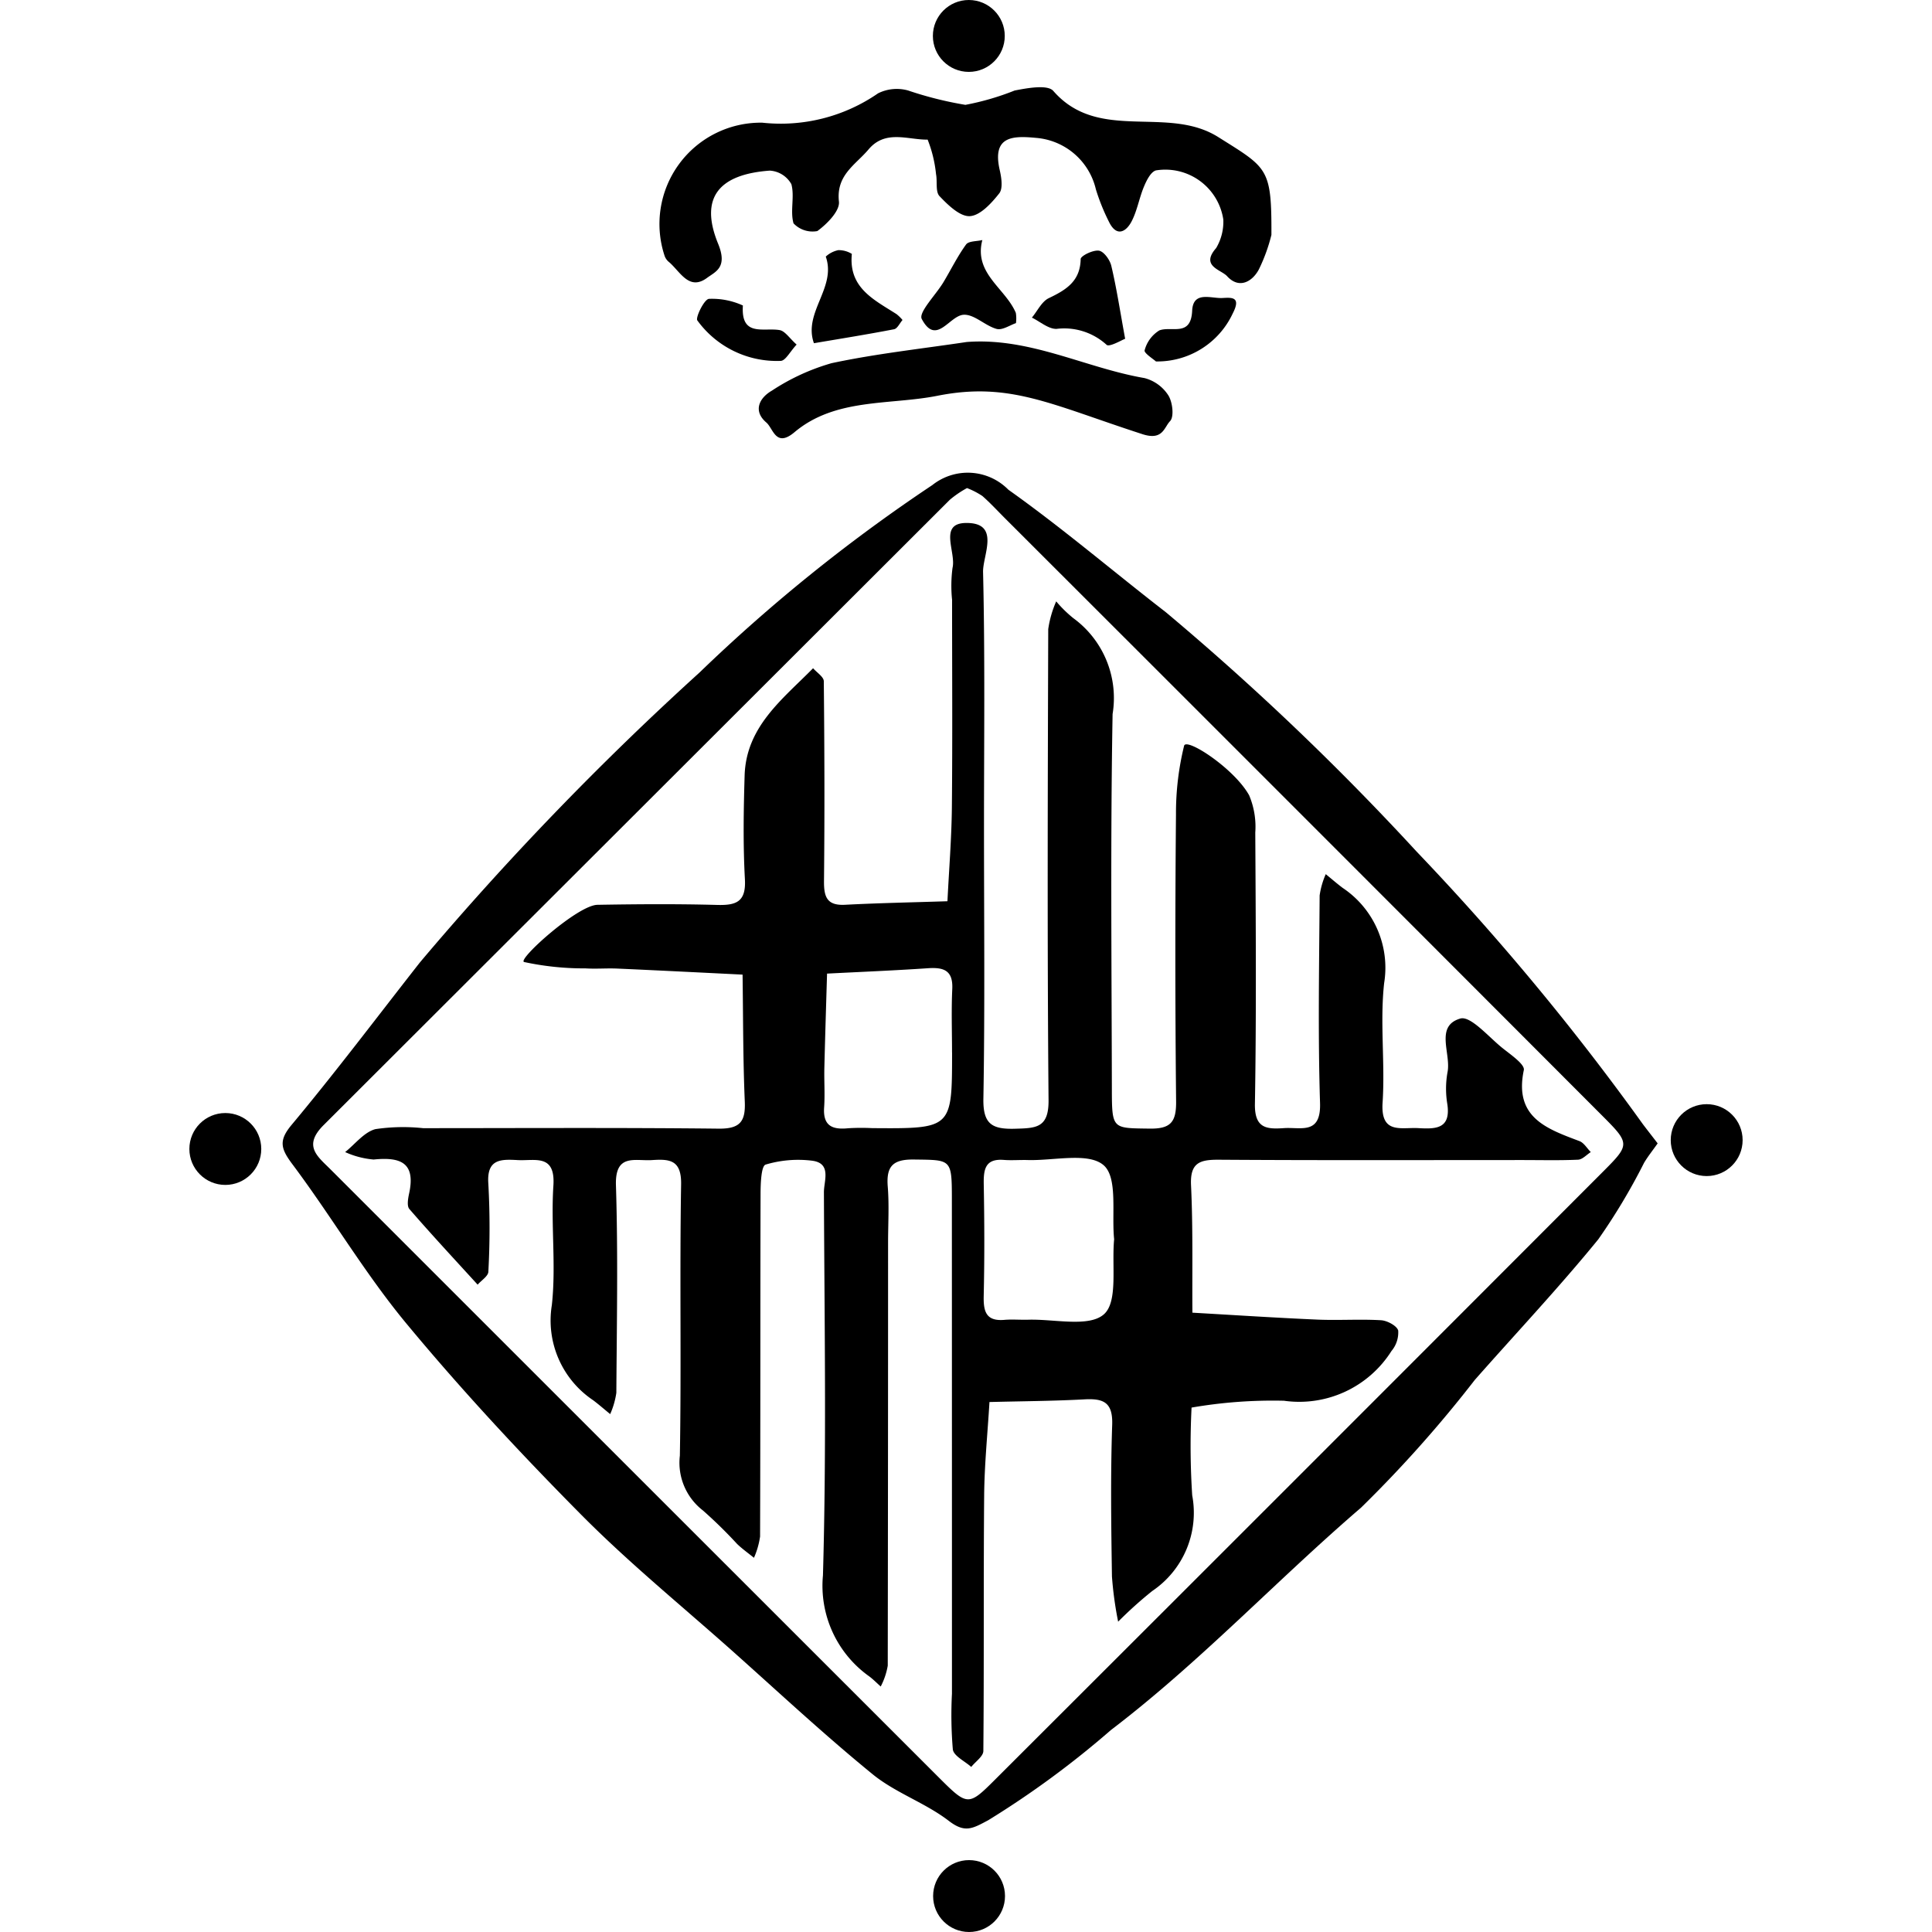 <svg id="Layer_1" data-name="Layer 1" xmlns="http://www.w3.org/2000/svg" viewBox="0 0 48 48"><title>_</title><path d="M41.184,28.407c-.129.183-.245.327-.338.484a15.274,15.274,0,0,1-1.138,1.901c-.978,1.2-2.043,2.33-3.068,3.493A31.067,31.067,0,0,1,33.814,37.458c-2.102,1.806-3.998,3.836-6.213,5.524a23.03,23.03,0,0,1-3.045,2.239c-.401.214-.582.326-.986.016-.582-.447-1.321-.693-1.888-1.155-1.2-.978-2.335-2.038-3.492-3.069-1.256-1.118-2.565-2.185-3.747-3.377-1.508-1.522-2.972-3.096-4.339-4.744-1.035-1.247-1.864-2.664-2.838-3.965-.287-.384-.352-.584-.022-.979,1.1-1.317,2.134-2.693,3.192-4.041a75.237,75.237,0,0,1,6.943-7.198A41.359,41.359,0,0,1,23.163,12.052a1.415,1.415,0,0,1,1.89.115c1.348.957,2.606,2.033,3.909,3.041a66.829,66.829,0,0,1,6.232,5.948,62.856,62.856,0,0,1,5.625,6.777C40.93,28.08,41.044,28.224,41.184,28.407ZM24.025,12.126a2.566,2.566,0,0,0-.426.29q-7.778,7.767-15.556,15.534c-.523.52-.156.778.171,1.105q7.563,7.562,15.127,15.122c.694.693.723.694,1.372.046q7.569-7.556,15.125-15.125c.659-.66.658-.689-.024-1.372q-7.416-7.429-14.843-14.847c-.187-.187-.366-.382-.564-.556A1.964,1.964,0,0,0,24.025,12.126Z"/><path d="M31.588,5.836a4.271,4.271,0,0,1-.312.858c-.158.299-.488.498-.788.169-.151-.166-.67-.248-.273-.7a1.282,1.282,0,0,0,.178-.709,1.457,1.457,0,0,0-1.676-1.22c-.129.04-.231.249-.295.401-.118.281-.167.593-.306.862-.123.239-.351.404-.544.053a5.183,5.183,0,0,1-.345-.845A1.662,1.662,0,0,0,25.746,3.426c-.59-.057-1.102-.046-.908.8.043.188.084.456-.012.578-.191.242-.47.55-.729.566-.246.015-.546-.277-.755-.497-.105-.111-.05-.365-.087-.55a3.191,3.191,0,0,0-.208-.854c-.492.007-1.048-.255-1.468.243-.325.386-.809.635-.736,1.297.026.23-.296.557-.537.732a.651.651,0,0,1-.591-.192c-.088-.304.031-.668-.054-.974a.66.66,0,0,0-.535-.336c-1.252.09-1.759.66-1.284,1.818.241.588-.063.69-.276.847-.446.33-.666-.155-.941-.39a.347.347,0,0,1-.111-.151,2.517,2.517,0,0,1,2.424-3.315,4.252,4.252,0,0,0,2.877-.729,1.04,1.04,0,0,1,.749-.07,9.044,9.044,0,0,0,1.421.356,6.572,6.572,0,0,0,1.223-.356c.318-.062.819-.153.961.01,1.124,1.291,2.829.348,4.097,1.146C31.498,4.18,31.594,4.168,31.588,5.836Z"/><path d="M24.016,8.497c1.57-.12,2.948.643,4.418.896a1.003,1.003,0,0,1,.593.43c.106.168.147.532.043.64-.15.154-.178.489-.686.324-2.284-.741-3.302-1.309-5.094-.954-1.184.235-2.536.05-3.551.905-.466.392-.526-.092-.699-.24-.343-.293-.169-.616.135-.791a5.376,5.376,0,0,1,1.485-.684C21.767,8.787,22.897,8.665,24.016,8.497Z"/><path d="M27.954,8.417c-.082.029-.394.215-.462.149A1.562,1.562,0,0,0,26.249,8.171c-.201.005-.408-.181-.612-.28.138-.165.243-.398.419-.483.43-.206.782-.418.793-.972.002-.08.31-.231.454-.208.122.019.272.227.307.376C27.738,7.142,27.821,7.691,27.954,8.417Z"/><path d="M25.241,8.028c-.15.05-.338.182-.48.144-.286-.078-.553-.365-.818-.352-.355.017-.682.785-1.042.105-.086-.163.349-.599.538-.913.188-.313.349-.644.563-.938.064-.088.265-.076.404-.11-.218.832.574,1.197.832,1.81A.857.857,0,0,1,25.241,8.028Z"/><path d="M22.423,7.95c-.069.079-.128.214-.21.23-.661.128-1.326.234-1.991.347-.274-.764.567-1.381.294-2.152a.655.655,0,0,1,.311-.16.62.62,0,0,1,.337.093c-.086.845.553,1.139,1.111,1.497A1.026,1.026,0,0,1,22.423,7.95Z"/><path d="M19.792,8.561c-.167.179-.273.397-.393.405a2.438,2.438,0,0,1-2.073-1.004c-.054-.064.167-.525.287-.537a1.842,1.842,0,0,1,.844.165c-.054.79.513.543.912.611C19.504,8.224,19.614,8.403,19.792,8.561Z"/><path d="M28.719,8.98c-.063-.058-.303-.211-.281-.276a.823.823,0,0,1,.367-.496c.309-.113.784.169.814-.488.023-.498.468-.302.747-.316.23-.012.478-.038.262.382A2.067,2.067,0,0,1,28.719,8.98Z"/><path d="M24.447,20.554c0,2.248.024,4.496-.015,6.743-.011.636.218.763.791.746.518-.015.834-.017.828-.709-.034-3.9-.02-7.801-.008-11.702a2.633,2.633,0,0,1,.198-.691,3.092,3.092,0,0,0,.424.416,2.457,2.457,0,0,1,.977,2.384c-.055,3.106-.024,6.214-.018,9.322.002.999.015.964.936.977.523.008.665-.161.66-.671Q29.184,23.8,29.217,20.23a6.991,6.991,0,0,1,.202-1.702c.055-.21,1.247.565,1.616,1.232a2.004,2.004,0,0,1,.152.924c.012,2.248.029,4.496-.009,6.743-.01.607.287.631.721.601.423-.029.923.173.897-.625-.054-1.717-.021-3.437-.01-5.156a2.029,2.029,0,0,1,.152-.529c.14.114.277.234.421.342a2.385,2.385,0,0,1,1.03,2.363c-.109.98.026,1.984-.039,2.971-.052.795.46.61.888.634.424.024.811.026.721-.593a2.321,2.321,0,0,1,.003-.79c.097-.465-.32-1.151.317-1.339.256-.076.703.454,1.045.729.205.165.565.409.535.551-.247,1.175.562,1.455,1.381,1.764.113.042.189.18.283.273-.105.066-.207.184-.315.189-.462.021-.925.009-1.388.009-2.512,0-5.025.009-7.537-.008-.475-.003-.719.073-.692.636.05,1.053.027,2.109.034,3.164,1.033.059,2.067.127,3.101.172.528.023,1.059-.015,1.586.016.154.009.394.138.426.256a.716.716,0,0,1-.167.508,2.711,2.711,0,0,1-2.672,1.236,11.849,11.849,0,0,0-2.295.17,18.984,18.984,0,0,0,.016,2.18,2.345,2.345,0,0,1-.994,2.378,10.101,10.101,0,0,0-.846.761,9.034,9.034,0,0,1-.154-1.123c-.019-1.256-.037-2.513.006-3.768.019-.564-.22-.658-.694-.632-.784.042-1.57.046-2.355.066-.046.774-.125,1.548-.132,2.323-.018,2.115-.001,4.231-.02,6.347-.001.133-.196.264-.301.396-.16-.144-.434-.271-.457-.434a10.123,10.123,0,0,1-.022-1.385q0-6.149-.002-12.297c-.001-.997-.015-.962-.938-.975-.526-.008-.696.165-.655.674.037.46.008.925.008,1.388q0,5.256-.008,10.512a1.752,1.752,0,0,1-.175.519c-.093-.083-.182-.174-.281-.249a2.761,2.761,0,0,1-1.154-2.512c.091-3.171.036-6.346.024-9.519-.001-.284.2-.727-.304-.785a2.819,2.819,0,0,0-1.145.098c-.108.034-.124.463-.125.711-.008,2.843-.002,5.686-.012,8.529a2.015,2.015,0,0,1-.152.529c-.14-.114-.289-.219-.419-.344a11.503,11.503,0,0,0-.849-.832,1.497,1.497,0,0,1-.573-1.361c.039-2.247-.007-4.496.031-6.743.01-.608-.288-.63-.722-.601-.424.028-.922-.172-.897.626.054,1.717.021,3.437.01,5.156a2.025,2.025,0,0,1-.153.529c-.14-.114-.277-.234-.421-.343a2.385,2.385,0,0,1-1.029-2.363c.109-.98-.026-1.984.039-2.972.052-.796-.461-.609-.889-.633-.424-.024-.774-.027-.727.594a20.064,20.064,0,0,1,0,2.18c-.004.11-.173.214-.266.321-.569-.624-1.144-1.242-1.697-1.88-.065-.075-.032-.262-.005-.388.168-.774-.227-.907-.882-.841a2.142,2.142,0,0,1-.708-.185c.248-.198.471-.495.752-.57a4.701,4.701,0,0,1,1.184-.024c2.446,0,4.893-.015,7.339.012.53.006.676-.169.654-.673-.045-1.05-.04-2.102-.055-3.154-1.037-.051-2.074-.104-3.111-.15-.264-.012-.53.012-.793-.005a7.054,7.054,0,0,1-1.524-.158c-.179-.053,1.329-1.413,1.822-1.421.991-.017,1.984-.024,2.975.003.479.013.72-.08.689-.638-.047-.857-.033-1.719-.007-2.578.037-1.217.945-1.897,1.701-2.665.092.107.264.214.266.322.017,1.653.022,3.306.005,4.958-.004.393.065.621.523.597.847-.044,1.696-.06,2.544-.088.038-.778.102-1.555.11-2.333.017-1.719.005-3.438.005-5.157a3.412,3.412,0,0,1,.011-.791c.095-.389-.357-1.111.337-1.117.862-.008.413.8.422,1.217C24.474,16.322,24.447,18.438,24.447,20.554Zm-.794,5.595c0-.526-.019-1.054.006-1.579.021-.458-.209-.541-.599-.515-.837.057-1.675.091-2.512.134-.023.78-.048,1.56-.067,2.341-.008.329.017.659-.006.987-.031.458.208.554.598.514a5.396,5.396,0,0,1,.592-.003C23.653,28.043,23.653,28.043,23.654,26.149Zm4.027,4.635c-.065-.627.095-1.521-.258-1.832-.376-.331-1.238-.112-1.887-.131-.197-.006-.396.012-.592-.003-.469-.038-.509.237-.502.61.017.921.02,1.843-.001,2.764-.009.385.052.639.513.6.196-.017.395.002.592-.004.649-.02,1.513.196,1.884-.137C27.781,32.335,27.616,31.443,27.681,30.784Z"/><circle cx="42.402" cy="28.326" r="0.893"/><circle cx="24.076" cy="47.107" r="0.893"/><circle cx="5.598" cy="28.546" r="0.893"/><circle cx="24.07" cy="0.893" r="0.893"/></svg>